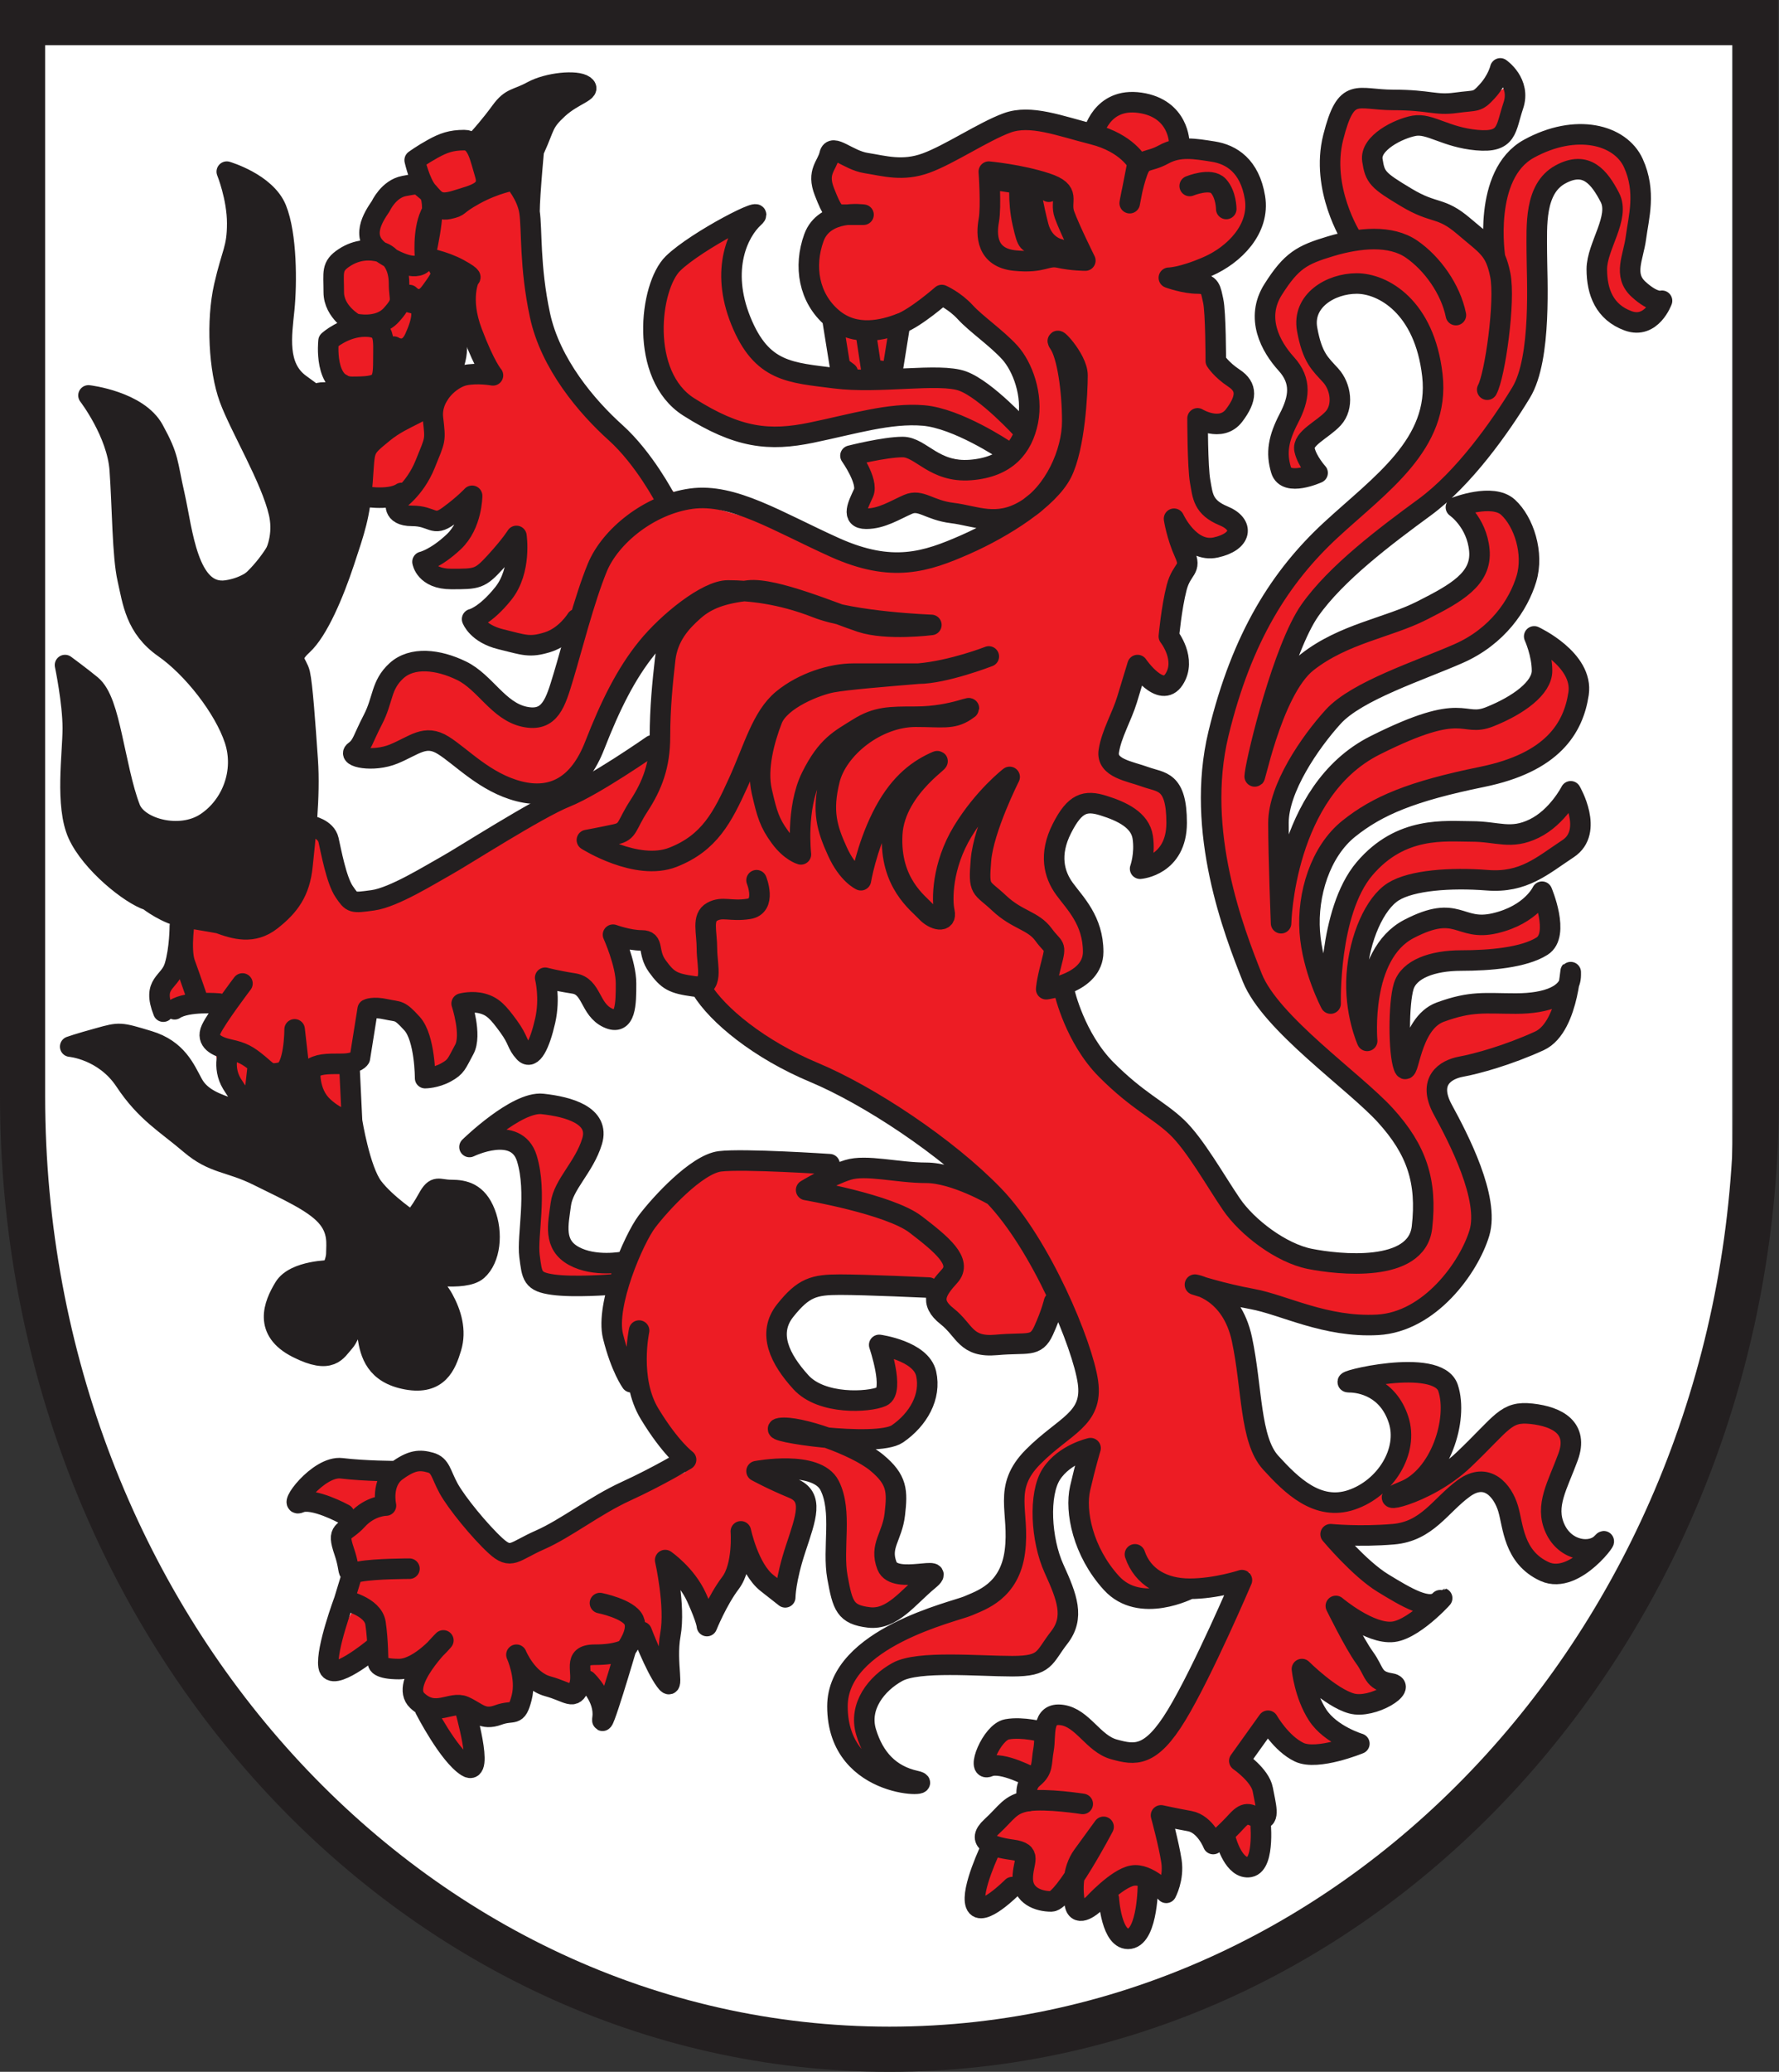 <?xml version="1.0" encoding="UTF-8" standalone="no"?>
<!-- Created with Inkscape (http://www.inkscape.org/) -->
<svg
   xmlns:svg="http://www.w3.org/2000/svg"
   xmlns="http://www.w3.org/2000/svg"
   version="1.0"
   width="476.145"
   height="554.187"
   id="svg18760">
  <rect width="100%" height="100%" fill="#333333" stroke="none"/>
  <defs
     id="defs18762"><clipPath
   id="clipPath23">
  <path
     d="M 0.03,841.95 L 595.29,841.95 L 595.29,0.03 L 0.03,0.03 L 0.03,841.95 z"
     id="path25" />
</clipPath>
<clipPath
   id="clipPath17">
  <path
     d="M 0,841.89 L 595.276,841.89 L 595.276,0 L 0,0 L 0,841.89 z"
     id="path19" />
</clipPath>












</defs>
  <path
     d="M 11.309,4.729 L 11.309,319.433 C 11.309,438.604 112.581,545.689 237.438,545.689 C 362.377,545.689 463.632,438.604 463.632,319.433 L 463.632,4.729 L 11.309,4.729 z"
     id="path245"
     style="fill:#ffffff;fill-opacity:1;stroke:none;stroke-width:7.803;stroke-linecap:butt;stroke-linejoin:bevel;stroke-miterlimit:4;stroke-dasharray:none;stroke-opacity:1" />
  <path
     d="M 276.845,505.672 C 277.13,500.842 268.198,509.819 263.116,508.451 L 265.07,489.947 C 269.843,486.473 270.9,483.047 277.36,482.582 C 277.545,471.972 272.745,476.14 265.696,470.552 C 265.944,469.002 265.864,462.09 279.858,463.061 C 278.343,455.617 286.339,459.384 290.792,463.085 C 295.439,467.283 298.372,470.135 303.592,470.135 C 307.166,470.135 305.741,471.746 309.642,467.697 C 315.146,461.501 332.802,428.359 334.361,420.606 C 315.936,423.604 316.81,426.129 310.951,427.838 C 294.378,429.475 290.105,406.488 289.649,395.162 C 291.813,386.821 295.261,384.213 290.67,384.958 L 281.594,395.638 L 280.505,420.537 L 286.14,428.868 L 280.803,442.39 L 263.657,445.727 L 242.389,445.596 L 232.838,454.022 L 233.023,470.745 L 227.022,469.007 L 225.206,455.489 L 229.094,445.514 L 250.564,432.258 L 270.392,422.161 L 272.418,396.653 L 280.552,386.048 L 288.169,380.223 C 294.424,373.224 290.643,358.951 283.365,349.452 C 278.76,346.645 283.288,360.261 276.979,358.359 C 273.744,357.384 267.47,362.148 262.353,358.471 C 258.199,355.486 254.113,350.408 250.372,345.488 C 245.995,339.732 219.294,345.589 215.266,343.346 C 214.902,343.143 211.231,353.838 207.148,352.886 C 206.566,352.75 212.28,357.482 209.974,365.286 C 209.304,367.555 224.661,371.917 222.182,374.692 C 221.667,375.268 238.167,373.105 237.138,374.691 C 237.017,374.878 236.028,362.546 239.475,361.22 C 241.157,360.573 248.188,369.702 248.606,370.376 C 249.978,372.589 242.212,383.528 240.59,384.101 C 234.584,386.226 216.639,381.968 215.229,382.258 C 212.863,382.745 231.369,388.133 232.691,390.119 C 233.839,391.844 244.326,402.444 241.916,403.336 C 240.706,403.784 238.767,418.04 235.046,416.419 C 234.145,416.026 245.663,422.615 244.021,425.416 C 243.18,426.849 238.132,432.936 234.038,432.816 C 230.081,432.701 227.069,426.417 226.6,425.603 C 223.143,419.604 222.862,395.927 222.746,396.111 C 221.189,398.599 201.04,391.552 202.062,394.704 C 202.292,395.415 216.963,396.024 216.494,400.247 C 216.36,401.45 212.294,421.98 208.776,423.933 C 204.625,426.237 200.815,409.94 199.035,410.625 C 195.217,412.097 200.29,422.327 191.241,429.68 C 188.988,431.511 183.927,419.722 182.533,422.284 C 180.469,426.075 181.501,432.947 179.035,435.413 C 178.046,436.402 178.847,442.03 177.638,442.57 C 176.454,443.098 173.265,438.55 171.786,438.52 C 170.819,438.5 166.486,455.232 162.036,452.395 C 159.578,450.827 156.886,447.893 154.215,444.355 C 153.654,443.612 159.837,450.918 154.426,452.728 C 150.899,453.907 148.131,450.007 142.285,450.398 C 138.179,450.672 142.846,457.167 138.369,458.128 C 135.618,458.719 131.421,458.424 127.225,457.879 C 124.321,457.502 128.126,471.762 125.704,471.355 C 122.982,470.898 114.16,455.799 113.334,455.87 C 106.858,456.427 119.091,445.019 113.578,445.245 C 107.625,445.489 103.193,445.219 102.352,443.742 C 101.878,442.909 89.298,446.925 87.757,443.678 C 86.442,440.908 96.23,431.099 94.96,427.607 C 91.87,419.114 90.025,409.894 94.854,406.791 C 95.625,406.296 79.803,401.182 82.859,398.004 C 86.58,394.134 109.484,392.098 113.239,391.686 C 116.529,391.326 120.219,399.419 121.558,400.308 C 126.506,403.596 137.609,416.665 137.525,416.643 C 135.129,416.022 184.149,393.295 184.104,393.543 C 183.538,396.684 182.253,388.745 180.897,386.737 C 178.317,382.915 175.478,376.183 173.27,373.088 C 163.607,359.545 163.934,350.013 166.238,344.075 C 167.318,341.289 147.605,345.828 146.077,343.413 C 142.389,337.583 139.412,312.592 140.274,306.902 C 140.338,306.481 132.71,305.112 134.056,302.262 C 134.965,300.338 144.49,296.717 146.007,296.146 C 151.049,294.247 158.435,299.759 159.37,301.607 C 161.79,306.388 148.931,322.437 149.587,322.006 C 150.717,321.262 152.677,337.753 154.461,337.292 C 173.869,333.804 168.781,342.915 174.659,325.318 C 176.223,320.286 181.535,311.833 191.065,311.833 C 195.708,311.833 209.961,309.891 216.372,311.137 C 222.31,312.291 220.104,319.196 219.208,317.621 C 214.327,309.038 271.276,318.328 256.617,317.449 C 239.344,316.413 286.23,319.319 218.378,287.512 L 189.076,265.853 C 188.552,252.48 173.899,275.106 174.933,252.921 C 172.845,248.05 172.95,249.932 166.115,249.009 L 166.691,272.588 L 157.872,268.476 C 155.087,264.467 154.565,263.107 149.846,262.127 C 141.424,260.379 146.228,261.629 145.638,270.67 C 145.247,274.028 144.293,283.16 140.96,282.171 C 137.797,274.659 136.701,265.891 127.214,265.608 C 123.891,266.748 120.038,267.47 124.623,272.182 C 131.337,279.084 120.891,285.116 115.758,287.542 C 112.246,289.202 117.142,285.092 114.203,280.257 C 111.028,275.034 111.085,270.674 104.622,269.705 C 98.239,268.748 97.993,269.647 97.212,275.793 C 96.158,284.099 96.617,296.541 90.811,296.903 C 85.773,297.217 83.286,287.635 83.275,285.329 C 72.549,284.798 76.69,287.244 65.095,293.924 C 58.473,294.632 58.078,278.717 56.448,278.793 C 53.438,278.935 60.461,270.115 57.606,269.489 C 46.251,266.996 42.561,270.626 44.333,270.326 C 43.625,262.687 52.76,277.605 44.904,267.928 C 43.276,263.299 50.114,247.007 51.191,247.007 C 51.479,247.007 56.052,246.575 59.495,247.44 C 73.374,251.057 79.42,243.261 82.172,230.867 C 82.806,227.435 85.267,220.96 85.317,222.052 C 88.755,251.785 109.006,239.191 123.082,229.704 L 177.729,196.046 L 178.159,168.528 L 170.545,175.682 L 157.889,199.947 C 154.168,208.895 146.926,213.003 135.101,210.809 L 118.105,197.808 L 98.257,202.055 L 107.838,179.169 C 120.271,176.173 125.275,179.95 128.855,184.824 L 146.542,191.395 L 150.356,185.894 L 153.668,172.095 C 141.68,173.985 133.455,171.483 127.538,166.288 L 138.051,150.7 L 132.186,151.231 C 126.573,153.543 120.961,157.098 115.349,152.629 L 123.063,145.384 L 128.055,136.377 L 124.973,131.96 C 119.158,141.573 113.343,137.014 107.527,136.231 L 98.235,132.943 L 97.91,118.888 L 118.416,103.847 L 132.916,101.276 L 125.272,82.904 L 118.521,73.964 L 112.97,77.364 L 112.097,88.061 L 106.79,94.552 L 101.645,100.48 C 96.549,105.819 91.382,107.198 89.281,92.575 L 95.372,88.145 L 89.798,81.673 L 88.924,72.379 L 98.488,66.985 L 97.89,58.01 L 107.866,49.46 L 115.226,52.961 L 111.922,43.114 L 125.741,37.354 L 129.511,45.916 L 141.328,50.284 L 144.311,85.607 L 160.358,112.16 L 182.178,133.404 L 219.451,143.872 C 218.23,150.111 238.408,148.357 246.742,149.582 C 254.328,150.697 259.019,140.895 267.872,139.883 C 269.408,139.708 257.131,140.755 247.985,135.121 C 246.475,134.191 234.957,141.014 232.866,138.028 C 232.028,136.831 228.796,125.435 229.8,122.597 C 231.399,118.077 237.905,121.833 237.797,121.536 C 236.57,118.144 264.716,125.334 266.399,124.297 C 267.944,123.344 268.438,123.058 264.605,117.005 C 263.93,115.939 257.378,115.424 256.01,113.46 C 255.081,112.127 236.173,114.164 231.746,110.783 C 231.405,110.523 207.672,118.069 205.785,116.875 C 204.875,116.299 180.95,108.506 180.73,103.508 C 180.685,102.484 172.761,82.418 176.346,81.822 C 177.375,81.65 177.77,70.42 181.829,69.97 C 183.116,69.827 193.347,61.05 195.136,62.699 C 198.404,65.711 193.334,80.206 194.386,80.828 C 202.89,85.857 203.949,99.249 204.56,98.757 C 209.118,95.089 221.118,102.825 221.87,102.075 C 222.283,101.663 225.416,89.904 226.458,89.686 C 228.724,89.213 238.248,84.219 240.812,86.789 C 243.972,89.956 239.972,100.87 239.978,100.712 C 240.063,98.353 255.105,102.809 255.289,102.546 C 256.82,100.353 274.627,114.345 275.364,112.213 C 276.762,108.165 277.046,104.886 277.424,104.883 C 279.78,104.866 256.638,84.576 254.846,77.439 C 259.81,74.967 238.56,93.236 225.812,86.114 C 210.441,75.929 221.794,58.126 224.398,57.915 C 225.541,57.822 228.974,54.368 229.43,56.548 C 229.883,58.714 214.766,52.298 224.067,42.435 C 227.104,39.215 246.015,47.76 246.591,46.107 C 249.329,38.248 269.241,37.239 273.882,31.926 C 276.709,28.691 290.063,38.853 292.006,36.416 C 300.778,25.422 294.761,27.988 303.283,28.589 C 303.653,28.616 314.035,31.559 314.026,38.827 C 314.024,40.457 316.027,40.797 316.202,40.795 C 329.093,40.625 343.566,53.215 332.778,65.541 C 330.732,67.879 310.735,73.871 313.244,74.396 C 319.054,75.611 322.921,77.5 323.105,80.301 C 323.242,82.381 321.596,96.987 326.272,98.903 C 329.325,100.154 330.249,103.235 330.323,104.75 C 330.889,116.283 320.172,109.579 320.723,112.296 C 322.474,120.928 322.296,130.404 321.973,136.222 C 321.784,139.628 333.408,142.327 329.678,141.562 C 331.913,142.155 332.248,142.699 327.246,145.916 C 325.975,146.733 320.39,144.349 319.061,146.139 C 317.92,147.676 310.57,161.075 311.063,166.392 C 311.377,169.776 315.027,173.98 315.165,176.097 C 315.872,186.908 310.768,181.378 305.667,180.175 C 298.456,178.474 299.92,194.579 296.912,202.007 C 296.54,202.926 304.502,206.115 303.698,208.617 C 303.347,209.71 311.206,208.217 312.292,211.365 C 312.526,212.043 315.089,218.49 314.368,224.059 C 313.929,227.46 310.358,230.772 309.845,231.55 C 308.359,233.801 306.934,221.027 306.395,221.161 C 302.792,222.054 290.967,213.8 290.719,214.422 C 288.799,219.246 284.912,215.925 283.812,220.182 C 281.816,227.914 281.495,234.319 284.02,237.971 C 288.163,243.961 291.217,250.77 291.609,257.054 C 285.631,269.016 280.885,262.487 285.577,269.702 C 288.997,280.063 297.594,288.628 310.405,298.283 C 330.271,314.69 325.168,331.718 354.209,337.534 C 370.959,339.318 380.134,340.869 380.308,322.57 C 380.289,314.756 380.275,312.09 377.64,306.489 C 374.425,299.653 370.779,298.737 351.246,280.734 C 338.795,269.258 335.193,260.269 330.121,244.002 C 323.178,221.737 323.477,205.149 330.496,184.429 C 336.726,166.04 345.53,152.471 363.031,136.771 C 377.618,123.685 384.285,115.444 384.285,105.213 C 384.285,101.14 381.825,91.743 379.498,87.182 C 372.637,73.733 361.506,70.26 352.339,80.074 C 349.39,83.232 348.954,87.56 350.908,93.19 C 351.186,93.992 357.891,101.757 358.768,108.378 C 359.183,111.51 351.237,113.256 351.461,116.433 C 351.73,120.237 351.788,123.785 351.456,126.384 C 350.931,130.495 344.884,127.252 344.83,127.306 C 344.595,127.54 343.349,121.471 344.338,113.376 C 344.588,111.326 349.544,108.547 348.9,106.489 C 345.537,95.741 338.962,88.625 338.698,87.571 C 337.886,84.335 335.808,81.645 339.78,77.392 C 349.415,67.075 348.129,69.077 353.165,67.354 C 386.022,57.203 370.736,99.812 359.129,58.709 C 355.484,50.592 356.653,30.614 361.107,27.861 C 361.567,27.576 369.903,27.074 373.4,27.401 L 385.124,28.531 L 398.205,26.353 L 405.243,21.941 L 399.892,38.656 L 373.064,32.804 C 366.976,35.65 367.403,39.157 367.403,43.6 C 367.403,49.974 372.415,51.616 383.63,56.121 C 393.333,68.541 401.116,61.499 399.847,65.838 C 397.486,55.613 403.806,46.289 408.026,41.535 C 412.882,36.064 426.117,33.825 431.225,37.611 C 433.209,39.082 438.672,44.73 439.456,47.833 C 439.892,49.562 438.784,54.183 438.795,56.281 L 438.013,75.895 L 442.791,86.052 L 430.978,82.219 L 429.09,74.215 L 430.291,53.72 C 427.895,46.778 427.916,45.029 422.65,45.029 C 417.531,45.029 413.451,47.133 413.001,52.679 C 412.194,62.63 412.624,54.817 412.07,74.507 C 411.399,98.366 410.036,100.066 401.873,111.744 C 394.992,121.587 390.558,129.674 382.607,135.83 C 352.128,159.428 347.01,160.313 339.029,191.613 C 335.665,204.808 332.898,205.667 336.769,205.07 C 338.307,184.95 353.382,170.49 368.27,169.571 C 387.888,162.401 395.033,157.978 396.406,151.117 C 397.068,147.805 394.554,138.044 392.089,136.682 C 388.299,134.587 397.235,134.351 399.844,134.603 C 406.863,135.281 410.196,150.482 405.981,159.503 C 401.288,169.547 393.452,173.262 381.847,177.95 C 360.12,186.726 355.4,189.524 347.619,202.545 C 341.003,213.618 340.83,220.414 342.758,241.974 C 337.505,246.72 349.693,212.905 360.709,205.725 C 367.863,198.571 380.047,193.916 389.87,193.916 C 399.939,193.916 411.943,188.409 413.572,180.974 L 414.543,173.741 L 420.581,179.701 C 422.251,183.092 422.522,187.193 420.921,191.386 C 417.429,200.529 410.185,203.612 389.961,208.574 C 364.331,214.864 355.032,221.093 351.239,237.393 C 349.314,242.925 348.819,252.486 354.923,264.622 C 356.047,264.191 358.895,249.306 358.985,246.023 C 359.045,243.85 369.748,228.093 371.135,228.909 C 371.326,229.022 389.583,221.63 390.963,223.006 C 391.229,223.271 407.424,219.069 410.89,221.789 C 411.408,222.195 420.391,214.355 421.384,215.848 C 421.955,216.707 424.71,220.519 423.12,223.563 C 421.379,226.897 415.23,229.471 414.722,230.122 C 412.406,233.093 403.414,233.241 402.752,233.742 C 398.465,236.984 376.45,234.473 376.284,235.013 C 374.615,240.438 364.688,247.892 364.947,250.088 C 365.997,258.963 363.233,278.886 365.822,278.514 C 367.625,278.255 367.264,277.242 368.222,269.108 C 372.513,254.093 372.98,245.233 388.385,247.725 C 393.717,248.918 406.451,245.292 411.248,242.149 C 413.795,240.48 414.553,249.221 413.639,252.101 C 412.857,254.565 405.107,256.37 393.07,257.261 C 380.925,258.159 375.764,257.048 373.694,261.957 C 372.816,264.039 372.356,268.865 372.356,276.006 C 372.356,285.562 373.65,281.948 375.242,283.112 C 378.043,285.159 376.062,286.594 378.465,280.002 C 381.95,268.541 407.599,268.239 417.068,268.955 C 417.964,277.877 389.342,290.336 384.203,288.614 C 380.854,286.843 384.288,292.659 389.787,304.392 C 395.346,316.251 397.204,323.785 395.886,328.382 C 394.293,348.373 375.797,358.378 354.672,352.661 C 332.742,346.536 320.186,340.809 318.738,341.619 C 317.925,344.533 336.441,347.309 331.673,354.986 C 330.605,366.797 334.796,378.93 339.574,390.031 C 345.187,402.387 352.657,407.043 365.247,401.204 C 368.608,399.471 373.878,390.299 374.338,389.828 C 375.607,388.53 374.215,380.205 374.086,376.122 C 374.051,375.028 367.14,370.652 369.345,369.342 C 371.956,367.792 383.788,369.355 384.288,368.867 C 387.155,366.067 389.135,374.742 387.771,380.481 C 387.312,382.411 381.65,392.278 382.165,392.526 C 383.094,392.973 381.406,396.539 380.236,399.354 C 379.693,400.659 395.662,383.193 398.841,383.617 C 399.505,383.705 409.426,376.209 408.453,379.443 C 408.259,380.084 421.056,379.056 418.984,381.597 C 418.087,382.695 421.705,390.264 419.222,391.736 C 417.217,392.926 418.702,400.595 415.734,400.999 C 414.908,401.112 418.663,407.903 416.829,412.387 C 416.424,413.377 424.862,416.631 423.254,417.274 C 422.293,417.658 419.918,420.125 416.765,419.796 C 413.183,419.422 408.83,416.218 408.603,416.262 C 406.705,416.637 406.155,402.886 404.884,402.461 C 399.096,400.525 396.423,394.467 396.196,394.777 C 392.039,400.462 384.541,404.208 382.083,406.084 C 378.735,408.64 375.616,410.194 365.234,410.643 C 354.384,411.111 354.108,408.227 353.79,410.477 C 353.361,413.507 365.175,421.542 373.03,425.741 L 381.81,430.592 C 367.995,446.767 363.193,425.093 358.15,429.781 C 357.136,435.915 362.838,441.84 366.133,447.038 C 367.865,449.681 372.025,456.883 367.744,455.529 C 366.135,455.02 357.189,455.263 353.805,452.383 C 338.854,434.329 350.786,459.015 355.482,464.925 L 359.493,467.863 C 355.475,471.019 346.655,469.097 343.818,466.226 C 340.915,460.722 340.849,462.385 332.431,471.698 C 332.433,474.966 341.707,482.702 339.22,483.378 C 338.372,483.378 337.438,497.241 335.506,498.771 C 325.687,494.65 331.574,491.402 320.132,488.601 C 313.149,486.152 310.667,482.408 313.493,493.921 C 313.169,496.471 314.745,505.903 312.133,504.81 C 310.749,504.18 307.713,512.608 305.246,511.908 C 304.062,511.573 302.902,520.305 301.785,518.892 C 299.333,515.791 297.353,505.203 295.499,506.791 C 291.506,510.409 287.507,512.959 288.385,509.391 C 292.024,489.979 282.319,519.672 276.845,505.672 z"
     id="path2674"
     style="fill:#ed1c24;fill-opacity:1;fill-rule:nonzero;stroke:none;stroke-width:2.9;stroke-linecap:square;stroke-linejoin:miter;stroke-miterlimit:4;stroke-dasharray:none;stroke-opacity:1" />
  <path
     d="M 107.546,368.108 C 104.599,367.415 100.971,362.625 100.337,359.656 C 95.882,338.704 97.411,354.332 88.998,362.163 C 83.399,358.723 72.119,359.786 74.417,351.893 C 75.876,348.073 76.142,342.433 82.603,341.156 C 93.866,341.708 90.836,336.44 87.274,324.938 C 84.69,319.94 76.395,317.284 61.645,311.546 C 51.344,307.538 45.828,302.284 32.432,287.467 L 23.564,278.947 L 33.749,277.026 C 37.647,277.026 42.455,279.33 44.872,281.605 C 45.997,282.664 49.515,285.454 51.012,287.804 C 53.981,292.465 55.918,294.886 62.864,296.925 C 67.633,298.325 68.423,297.537 72.754,293.372 C 75.019,291.194 77.048,288.86 78.831,288.57 C 81.564,293.378 88.981,296.096 94.95,299.002 C 91.571,310.178 99.726,317.562 108.751,325.272 C 114.61,329.866 109.337,329.415 113.57,323.109 C 116.099,319.341 120.483,318.444 126.026,319.994 C 128.203,320.602 132.032,327.739 131.656,332.272 C 131.18,338.019 128.801,341.651 120.661,341.157 C 115.063,339.409 108.939,337.42 116.385,345.189 C 118.278,347.32 119.739,353.461 120.303,354.81 C 122.341,359.687 120.197,365.753 116.696,368.205 L 107.546,368.108 z"
     id="path2676"
     style="fill:#231f20;fill-opacity:1;fill-rule:nonzero;stroke:none;stroke-width:2.9;stroke-linecap:square;stroke-linejoin:miter;stroke-miterlimit:4;stroke-dasharray:none;stroke-opacity:1" />
  <path
     d="M 60.781,246.65 C 55.51,240.791 49.866,240.539 41.933,240.544 C 36.231,240.529 25.144,230.616 21.746,223.349 C 20.305,220.269 20.176,217.569 20.138,202.333 C 20.098,186.4 21.243,180.356 22.469,182.329 C 23.17,183.457 29.391,194.962 31.262,202.529 C 34.764,216.693 34.372,217.785 38.447,220.559 C 46.754,226.215 55.078,223.3 60.796,214.282 C 68.687,201.841 63.325,190.618 45.709,174.282 C 40.696,169.634 38.135,164.758 37.406,162.937 C 35.472,158.103 34.092,148.521 33.591,136.934 C 33.056,124.536 32.807,120.981 30.681,116.022 C 29.895,114.187 27.225,106.755 27.432,106.548 C 42.688,112.145 44.725,123.167 46.725,136.817 C 49.462,150.637 50.335,154.301 54.562,157.135 C 60.662,161.337 74.513,146.829 75.817,134.774 C 76.243,128.199 74.486,133.776 67.179,118.223 C 58.766,103.136 54.989,82.658 62.458,70.388 C 64.141,64.207 63.151,60.186 62.793,55.63 L 64.282,48.497 L 71.443,51.77 C 75.99,54.701 76.683,64.185 75.973,82.492 C 73.93,95.097 75.593,108.542 90.162,105.257 C 97.063,103.46 101.334,107.039 103.442,100.851 C 103.442,98.064 104.125,94.794 106.315,94.794 C 114.151,95.148 116.452,67.161 119.678,79.668 C 119.939,81.571 121.515,89.459 121.503,92.166 C 119.937,99.338 114.353,107.306 108.162,110.957 C 100.549,115.308 96.166,117.464 95.263,120.993 C 94.894,122.434 96.712,131.353 96.286,135.447 C 94.982,147.946 88.146,169.036 78.703,174.655 C 71.523,180.577 90.698,181.928 81.838,222.397 C 83.229,235.54 77.541,240.328 73.949,244.096 C 70.191,248.039 68.662,248.638 64.074,247.473 L 60.781,246.65 z"
     id="path2678"
     style="fill:#231f20;fill-opacity:1;fill-rule:nonzero;stroke:none;stroke-width:2.9;stroke-linecap:square;stroke-linejoin:miter;stroke-miterlimit:4;stroke-dasharray:none;stroke-opacity:1" />
  <path
     d="M 134.192,44.99 C 133.538,44.057 129.438,38.498 129.441,37.668 C 129.449,35.22 136.39,28.242 140.542,26.308 C 145.827,23.847 156.808,21.028 154.035,23.942 C 152.768,25.273 145.351,34.79 144.259,37.042 C 143.168,39.294 141.591,43.894 141.092,44.918 C 139.879,47.402 135.157,44.134 133.643,41.972 L 134.192,44.99 z"
     id="path2680"
     style="fill:#231f20;fill-opacity:1;fill-rule:nonzero;stroke:#231f20;stroke-width:2.9;stroke-linecap:square;stroke-linejoin:miter;stroke-miterlimit:4;stroke-dasharray:none;stroke-opacity:1" />
  <path
     d="M 470.103,293.235 C 470.103,434.017 366.223,548.145 238.072,548.145 C 109.936,548.145 6.042,434.017 6.042,293.235 L 6.042,6.042 L 469.865,6.042 L 470.103,293.235 z"
     id="path1515"
     style="fill:none;stroke:#231f20;stroke-width:12.084;stroke-linecap:butt;stroke-linejoin:miter;stroke-miterlimit:4;stroke-dasharray:none;stroke-opacity:1" />
  <path
     d="M 91.429,102.703 C 91.429,102.703 90.03,105.003 86.547,105.003 C 83.05,105.003 86.547,107.304 80.252,102.703 C 73.971,98.087 75.37,89.652 76.069,82.751 C 76.769,75.835 76.769,62.799 73.971,55.898 C 71.173,48.982 60.696,45.915 60.696,45.915 C 60.696,45.915 63.493,52.816 63.493,59.732 C 63.493,66.633 62.095,67.4 59.996,76.602 C 57.912,85.818 58.597,98.854 61.395,106.537 C 64.193,114.205 72.572,128.022 74.67,137.224 C 76.769,146.441 71.173,156.409 60.696,157.942 C 50.218,159.476 48.819,141.825 46.735,132.623 C 44.637,123.422 45.336,122.655 41.139,114.972 C 36.957,107.304 23.681,105.77 23.681,105.77 C 23.681,105.77 31.361,115.738 32.061,125.722 C 32.76,135.69 32.76,148.741 34.159,154.875 C 35.558,161.01 36.257,167.926 43.937,173.294 C 51.617,178.661 59.996,189.411 62.794,197.846 C 65.592,206.281 62.095,215.498 55.114,220.098 C 48.134,224.699 36.957,221.632 34.858,216.264 C 32.76,210.881 31.361,203.214 29.962,197.079 C 28.578,190.945 27.179,185.562 24.381,183.262 C 21.583,180.961 17.401,177.894 17.401,177.894 C 17.401,177.894 19.485,187.863 19.485,194.779 C 19.485,201.68 17.401,215.498 20.884,223.165 C 24.381,230.833 34.858,239.283 39.741,240.817 C 44.637,242.35 46.035,240.817 50.218,242.35 C 54.415,243.884 54.415,245.418 58.597,246.951 C 62.794,248.485 67.69,250.018 72.572,246.184 C 77.468,242.35 80.252,238.517 80.951,231.6 C 81.651,224.699 83.05,213.197 82.35,203.214 C 81.651,193.245 80.951,183.262 80.252,180.195 C 79.552,177.128 76.769,176.361 80.951,172.527 C 85.148,168.693 89.331,158.709 92.128,150.275 C 94.926,141.825 96.325,137.991 97.024,128.789 C 97.71,119.572 97.024,120.339 102.606,115.738 C 108.187,111.138 114.482,110.371 117.28,105.77 C 120.064,101.169 122.861,96.553 122.162,91.186 C 121.463,85.818 120.763,74.301 120.763,74.301 M 39.741,240.817 C 39.741,240.817 44.637,244.651 49.519,245.418 C 54.415,246.184 58.597,246.951 58.597,246.951 M 202.485,235.449 C 202.485,235.449 205.283,242.35 200.387,243.117 C 195.505,243.884 193.406,242.35 190.609,243.884 C 187.811,245.418 189.21,249.252 189.21,253.852 C 189.21,258.468 191.308,264.603 185.727,263.836 C 180.131,263.069 178.732,262.302 175.949,258.468 C 173.151,254.619 175.249,251.552 171.752,251.552 C 168.255,251.552 164.072,250.018 164.072,250.018 C 164.072,250.018 167.555,257.702 167.555,263.069 C 167.555,268.437 167.555,274.571 162.673,272.271 C 157.777,269.97 158.477,263.836 153.595,263.069 C 148.699,262.302 145.915,261.536 145.915,261.536 C 145.915,261.536 147.3,266.903 145.915,273.037 C 144.516,279.187 142.418,283.788 140.319,281.487 C 138.221,279.187 138.92,278.42 136.137,274.571 C 133.339,270.737 131.94,269.203 129.142,268.437 C 126.359,267.67 123.561,268.437 123.561,268.437 C 123.561,268.437 126.359,276.871 124.26,280.721 C 122.162,284.554 122.162,285.321 119.364,286.855 C 116.581,288.388 113.783,288.388 113.783,288.388 C 113.783,288.388 113.783,277.653 110.286,273.804 C 106.802,269.97 106.802,270.737 103.305,269.97 C 99.808,269.203 98.409,269.97 98.409,269.97 L 96.325,283.021 C 96.325,283.021 95.626,284.554 91.429,284.554 C 87.246,284.554 85.148,284.554 83.05,286.088 C 80.951,287.622 80.252,287.622 80.252,287.622 L 78.853,275.338 C 78.853,275.338 78.853,286.088 75.37,286.855 C 71.873,287.622 71.873,286.855 69.075,284.554 C 66.291,282.254 64.892,281.487 61.395,280.721 C 57.912,279.954 55.114,278.42 56.513,275.338 C 57.912,272.271 64.892,263.069 64.892,263.069 M 83.05,286.088 C 83.05,286.088 82.35,292.222 86.547,296.056 C 90.729,299.89 94.227,299.89 94.227,299.89 L 93.527,285.321 M 61.395,280.721 C 61.395,280.721 59.297,285.321 62.095,289.922 C 64.892,294.523 67.69,296.823 67.69,296.823 L 69.075,284.554 M 49.519,245.418 C 49.519,245.418 48.134,253.852 49.519,257.702 C 50.918,261.536 53.016,267.67 53.016,267.67 M 58.597,268.437 C 58.597,268.437 50.218,267.67 46.735,269.97 M 43.709,270.604 C 40.636,262.826 45.336,263.069 46.735,258.468 C 48.134,253.852 48.134,247.718 48.134,247.718 M 83.05,289.922 C 83.05,289.922 76.769,289.155 73.971,290.689 C 71.173,292.222 67.69,296.823 67.69,296.823 C 67.69,296.823 67.69,298.357 62.794,296.823 C 57.912,295.289 53.715,293.756 51.617,289.922 C 49.519,286.088 47.434,280.721 39.741,278.42 C 32.061,276.104 32.061,276.104 26.479,277.653 C 20.884,279.187 18.785,279.954 18.785,279.954 C 18.785,279.954 27.878,280.721 33.46,289.155 C 39.041,297.59 44.637,300.657 50.918,306.04 C 57.213,311.407 61.395,310.641 69.075,314.475 C 76.769,318.308 83.749,321.376 87.246,325.225 C 90.729,329.059 90.03,332.893 90.03,335.193 C 90.03,337.493 88.631,339.794 88.631,339.794 C 88.631,339.794 78.853,339.794 76.069,344.41 C 73.272,349.011 70.474,355.912 79.552,360.512 C 88.631,365.113 90.03,361.279 92.128,358.979 C 94.227,356.679 94.926,350.544 94.926,350.544 C 94.926,350.544 97.71,352.845 98.409,357.445 C 99.109,362.046 100.507,367.429 108.887,368.962 C 117.28,370.496 119.364,365.113 120.763,360.512 C 122.162,355.912 120.763,351.311 118.665,347.477 C 116.581,343.628 112.384,340.561 112.384,340.561 C 112.384,340.561 124.26,342.861 127.743,339.794 C 131.241,336.727 131.94,329.826 129.842,324.458 C 127.743,319.075 124.26,318.308 120.763,318.308 C 117.28,318.308 116.581,316.775 114.482,320.609 C 112.384,324.458 110.286,326.758 110.286,326.758 C 110.286,326.758 103.305,322.142 99.808,317.542 C 96.325,312.941 94.227,299.89 94.227,299.89 M 83.05,220.865 C 83.05,220.865 87.246,221.632 87.932,224.699 C 88.631,227.766 90.03,235.449 92.128,238.517 C 94.227,241.584 94.227,241.584 99.808,240.817 C 105.403,240.05 115.182,233.916 119.364,231.6 C 123.561,229.3 143.816,216.264 151.496,213.197 C 159.176,210.115 174.55,199.38 174.55,199.38"
     id="path1517"
     style="fill:none;stroke:#231f20;stroke-width:5.493;stroke-linecap:round;stroke-linejoin:round;stroke-miterlimit:4;stroke-dasharray:none;stroke-opacity:1" />
  <path
     d="M 249.277,167.159 C 249.277,167.159 237.401,168.693 230.421,166.392 C 223.44,164.077 207.367,157.176 200.387,157.942 C 193.406,158.709 189.21,160.243 185.727,163.31 C 182.23,166.392 178.732,170.226 178.033,176.361 C 177.333,182.495 176.634,189.411 176.634,197.079 C 176.634,204.747 174.55,210.115 171.053,215.498 C 167.555,220.865 168.255,222.399 164.772,223.165 C 161.274,223.932 157.078,224.699 157.078,224.699 C 157.078,224.699 170.353,233.134 180.131,229.3 C 189.909,225.466 193.406,218.565 197.589,209.348 C 201.786,200.146 203.884,191.712 209.465,187.096 C 215.061,182.495 222.741,180.195 228.322,180.195 C 233.918,180.195 238.8,180.195 245.78,180.195 C 252.775,180.195 264.651,175.594 264.651,175.594 C 264.651,175.594 254.873,179.428 245.78,180.195 C 236.702,180.961 226.923,181.728 222.741,182.495 C 218.544,183.262 208.766,187.096 206.668,192.479 C 204.583,197.846 202.485,205.514 203.884,211.664 C 205.283,217.798 205.968,220.098 208.766,223.932 C 211.564,227.766 214.362,228.533 214.362,228.533 C 214.362,228.533 212.963,216.264 217.145,207.814 C 221.342,199.38 224.839,197.846 229.721,194.779 C 234.617,191.712 238.1,191.712 245.081,191.712 C 252.075,191.712 254.873,192.479 258.356,190.178 C 261.853,187.863 255.558,191.712 245.081,191.712 C 234.617,191.712 224.14,200.146 222.041,208.581 C 219.943,217.031 221.342,221.632 224.14,227.766 C 226.923,233.916 230.421,235.449 230.421,235.449 C 230.421,235.449 231.82,226.999 236.002,218.565 C 240.199,210.115 245.081,206.281 249.977,203.98 C 254.873,201.68 239.499,210.115 238.8,223.165 C 238.1,236.216 245.78,241.584 247.879,243.884 C 249.977,246.184 253.474,246.951 252.775,243.884 C 252.075,240.817 252.075,231.6 257.657,222.399 C 263.252,213.197 270.233,207.814 270.233,207.814 C 270.233,207.814 263.252,221.632 262.553,230.067 C 261.853,238.517 262.553,236.983 267.435,241.584 C 272.331,246.184 276.513,246.184 279.311,250.018 C 282.109,253.852 282.808,252.319 281.409,257.702 C 280.011,263.069 280.011,264.603 280.011,264.603 C 280.011,264.603 292.586,263.069 292.586,254.619 C 292.586,246.184 287.69,241.584 284.907,237.75 C 282.109,233.916 280.71,228.533 284.207,221.632 C 287.69,214.731 290.488,213.964 295.37,215.498 C 300.266,217.031 305.148,219.332 305.848,223.932 C 306.547,228.533 305.148,232.367 305.148,232.367 C 305.148,232.367 314.926,231.6 314.926,220.098 C 314.926,208.581 310.744,209.348 306.547,207.814 C 302.365,206.281 296.07,205.514 296.769,200.913 C 297.469,196.313 300.266,191.712 301.665,187.096 C 303.064,182.495 304.463,177.894 304.463,177.894 C 304.463,177.894 310.744,187.096 314.227,181.728 C 317.724,176.361 312.842,170.226 312.842,170.226 C 312.842,170.226 313.541,162.543 314.926,157.176 C 316.325,151.808 319.123,152.575 317.025,147.974 C 314.926,143.358 314.227,138.757 314.227,138.757 C 314.227,138.757 318.423,147.974 325.404,146.441 C 332.398,144.907 333.098,140.291 327.502,137.991 C 321.921,135.69 321.921,132.623 321.221,128.789 C 320.522,124.955 320.522,111.905 320.522,111.905 C 320.522,111.905 326.803,115.738 330.3,111.138 C 333.797,106.537 333.797,103.47 330.3,101.169 C 326.803,98.854 325.404,96.553 325.404,96.553 C 325.404,96.553 325.404,83.518 324.704,80.451 C 324.019,77.384 324.019,75.835 320.522,75.835 C 317.025,75.835 312.842,74.301 312.842,74.301 C 312.842,74.301 316.325,74.301 323.32,71.234 C 330.3,68.167 337.28,61.266 335.882,52.816 C 334.483,44.381 329.601,41.314 324.704,40.547 C 319.822,39.78 315.626,39.014 311.443,41.314 C 307.247,43.614 305.848,42.081 304.463,45.915 C 303.064,49.749 302.365,54.349 302.365,54.349 L 304.463,43.614 C 304.463,43.614 301.665,38.247 292.586,35.947 C 283.508,33.646 275.814,30.564 269.533,32.879 C 263.252,35.18 254.173,41.314 247.879,43.614 C 241.598,45.915 236.702,44.381 231.82,43.614 C 226.923,42.848 222.741,38.247 222.041,41.314 C 221.342,44.381 218.544,45.915 220.643,51.282 C 222.741,56.665 223.44,57.432 225.539,57.432 C 227.623,57.432 231.12,57.432 231.12,57.432 C 231.12,57.432 220.643,55.898 217.845,63.566 C 215.061,71.234 216.446,79.684 222.741,85.052 C 229.022,90.419 236.702,88.119 240.898,86.585 C 245.081,85.052 252.075,78.917 252.075,78.917 C 252.075,78.917 255.558,80.451 258.356,83.518 C 261.154,86.585 266.735,90.419 270.233,94.253 C 273.73,98.087 276.513,105.77 275.128,112.671 C 273.73,119.572 269.533,124.955 259.755,125.722 C 249.977,126.489 246.48,119.572 241.598,119.572 C 236.702,119.572 227.623,121.888 227.623,121.888 C 227.623,121.888 232.519,128.789 231.12,131.856 C 229.721,134.924 227.623,138.757 231.82,138.757 C 236.002,138.757 239.499,136.457 242.996,134.924 C 246.48,133.39 248.578,136.457 254.873,137.224 C 261.154,137.991 266.735,141.058 274.429,136.457 C 282.109,131.856 286.991,121.106 286.991,112.671 C 286.991,104.237 285.592,95.02 283.508,91.953 C 281.409,88.886 288.39,95.787 288.39,100.403 C 288.39,105.003 287.69,119.572 284.207,126.489 C 280.71,133.39 268.834,141.058 258.356,145.674 C 247.879,150.275 238.8,153.342 223.44,146.441 C 208.067,139.524 196.204,131.856 185.027,133.39 C 173.85,134.924 163.373,143.358 159.875,151.808 C 156.392,160.243 152.895,174.06 150.797,180.961 C 148.699,187.863 147.3,193.245 140.319,191.712 C 133.339,190.178 129.842,182.495 123.561,179.428 C 117.28,176.361 110.286,175.594 106.103,179.428 C 101.906,183.262 102.606,187.096 99.808,192.479 C 97.024,197.846 97.024,199.38 94.926,200.913 C 92.828,202.447 99.808,203.98 105.403,201.68 C 110.985,199.38 113.783,196.313 118.665,199.38 C 123.561,202.447 129.842,209.348 138.92,211.664 C 147.999,213.964 154.994,210.115 159.176,199.38 C 163.373,188.645 167.555,180.195 173.151,173.294 C 178.732,166.392 189.21,157.942 194.805,157.942 C 200.387,157.942 208.766,158.709 218.544,162.543 C 228.322,166.392 249.277,167.159 249.277,167.159 z M 318.423,49.749 C 318.423,49.749 324.019,47.448 326.103,49.749 C 328.202,52.049 328.202,55.898 328.202,55.898 M 292.586,35.947 C 292.586,35.947 294.671,25.963 305.148,27.497 C 315.626,29.03 315.626,38.247 315.626,38.247 M 222.741,85.052 L 224.839,98.087 L 226.923,99.636"
     id="path1519"
     style="fill:none;stroke:#231f20;stroke-width:5.493;stroke-linecap:round;stroke-linejoin:round;stroke-miterlimit:4;stroke-dasharray:none;stroke-opacity:1" />
  <path
     d="M 231.82,89.652 L 233.218,98.854 L 238.8,99.636 L 240.898,86.585 M 273.73,114.972 C 273.73,114.972 263.952,104.237 257.657,101.936 C 251.376,99.636 235.317,102.703 223.44,101.169 C 211.564,99.636 203.884,99.636 198.288,85.818 C 192.707,72.001 197.589,62.033 201.786,58.199 C 205.968,54.349 186.426,64.333 180.131,70.467 C 173.85,76.602 171.053,100.403 184.328,108.837 C 197.589,117.272 205.968,118.039 217.145,115.738 C 228.322,113.438 238.1,110.371 247.179,111.138 C 256.258,111.905 268.834,120.339 268.834,120.339 M 178.033,133.39 C 178.033,133.39 172.452,122.655 164.772,115.738 C 157.078,108.837 147.3,97.32 144.516,84.285 C 141.718,71.234 142.418,61.266 141.718,56.665 C 141.019,52.049 137.522,48.215 137.522,48.215 C 137.522,48.215 132.64,48.982 127.058,52.049 C 121.463,55.132 123.561,55.132 120.064,55.898 C 116.581,56.665 117.28,52.816 115.182,57.432 C 113.083,62.033 113.783,68.934 113.783,68.934 C 113.783,68.934 118.665,69.701 122.861,72.001 C 127.058,74.301 125.659,74.301 125.659,74.301 C 125.659,74.301 122.861,79.684 126.359,88.886 C 129.842,98.087 131.94,100.403 131.94,100.403 C 131.94,100.403 127.743,99.636 124.26,100.403 C 120.763,101.169 115.182,105.77 115.881,111.905 C 116.581,118.039 116.581,117.272 113.783,124.188 C 110.985,131.09 106.103,134.157 106.103,134.157 C 106.103,134.157 104.704,137.991 110.286,137.991 C 115.881,137.991 115.881,141.058 120.064,137.991 C 124.26,134.924 126.359,132.623 126.359,132.623 C 126.359,132.623 126.359,140.291 121.463,144.907 C 116.581,149.508 113.083,150.275 113.083,150.275 C 113.083,150.275 113.783,154.875 120.763,154.875 C 127.743,154.875 128.443,154.875 132.64,150.275 C 136.836,145.674 138.221,143.358 138.221,143.358 C 138.221,143.358 139.62,152.575 134.738,158.709 C 129.842,164.844 126.359,165.61 126.359,165.61 C 126.359,165.61 127.743,169.46 134.038,170.993 C 140.319,172.527 141.718,173.294 146.614,171.76 C 151.496,170.226 154.294,165.61 154.294,165.61 M 96.325,132.623 C 96.325,132.623 104.005,134.157 107.488,131.856 M 87.932,91.186 C 87.932,91.186 86.547,103.47 94.227,103.47 C 101.906,103.47 102.606,102.703 102.606,96.553 C 102.606,90.419 103.305,87.352 97.71,87.352 C 92.128,87.352 87.932,91.186 87.932,91.186 z M 94.926,86.585 C 94.926,86.585 89.331,83.518 89.331,78.151 C 89.331,72.768 88.631,71.234 92.128,68.934 C 95.626,66.633 99.109,66.633 101.906,67.4 C 104.704,68.167 106.802,71.234 106.802,75.835 C 106.802,80.451 108.187,80.451 104.704,84.285 C 101.207,88.119 94.926,86.585 94.926,86.585 z M 105.403,92.719 C 105.403,92.719 108.887,95.02 110.985,90.419 C 113.083,85.818 113.783,81.984 110.985,81.218 C 108.187,80.451 107.488,80.451 107.488,80.451 M 109.586,78.917 C 109.586,78.917 112.384,81.984 115.182,78.151 C 117.965,74.301 118.665,73.534 117.28,71.234 M 101.906,55.132 C 99.808,58.199 96.325,63.566 101.906,67.4 C 107.488,71.234 113.083,72.768 113.783,68.934 C 114.482,65.1 117.28,53.583 114.482,51.282 C 111.684,48.982 112.384,48.982 108.187,49.749 C 104.005,50.515 101.906,55.132 101.906,55.132 z M 110.985,42.848 C 110.985,42.848 112.384,48.982 114.482,51.282 C 116.581,53.583 117.28,55.132 122.162,53.583 C 127.058,52.049 131.241,51.282 129.842,46.682 C 128.443,42.081 127.743,37.48 124.26,37.48 C 120.763,37.48 118.665,38.247 115.881,39.78 C 113.083,41.314 110.985,42.848 110.985,42.848 z M 128.443,36.713 C 128.443,36.713 129.142,43.614 133.339,45.915 C 137.522,48.215 140.319,45.915 143.117,39.78 C 145.915,33.646 145.215,32.879 149.398,29.03 C 153.595,25.196 158.477,24.429 156.392,22.896 C 154.294,21.362 146.614,22.129 142.418,24.429 C 138.221,26.73 136.836,25.963 134.038,29.797 C 131.241,33.646 128.443,36.713 128.443,36.713 z M 143.117,37.48 C 143.117,37.48 141.718,52.049 141.718,56.665 M 264.651,45.915 C 264.651,45.915 265.336,55.132 264.651,58.965 C 263.952,62.799 263.952,68.934 271.631,69.701 C 279.311,70.467 280.011,68.167 283.508,68.934 C 286.991,69.701 290.488,69.701 290.488,69.701 C 290.488,69.701 286.291,61.266 284.907,57.432 C 283.508,53.583 286.991,51.282 280.011,48.982 C 273.03,46.682 264.651,45.915 264.651,45.915 z M 273.03,48.215 C 273.03,48.215 272.331,53.583 273.73,59.732 C 275.128,65.867 275.128,64.333 277.912,65.867 C 280.71,67.4 283.508,66.633 283.508,66.633 C 283.508,66.633 279.311,65.867 277.912,60.499 C 276.513,55.132 275.814,50.515 275.814,50.515 M 266.735,48.215 C 266.735,48.215 278.612,49.749 280.71,51.282 M 284.907,265.369 C 284.907,265.369 287.69,277.653 296.07,286.088 C 304.463,294.523 310.044,296.823 314.926,301.439 C 319.822,306.04 325.404,316.008 329.601,322.142 C 333.797,328.292 342.876,335.193 350.556,336.727 C 358.235,338.26 379.19,340.561 380.589,328.292 C 381.988,316.008 379.19,307.573 370.811,298.357 C 362.432,289.155 340.078,273.804 335.182,261.536 C 330.3,249.252 319.822,222.399 326.103,196.313 C 332.398,170.226 342.876,154.109 356.137,141.825 C 369.412,129.556 385.471,118.806 383.373,100.403 C 381.289,81.984 370.112,75.835 363.132,75.835 C 356.137,75.835 348.457,80.451 349.856,88.119 C 351.255,95.787 353.353,97.32 356.137,100.403 C 358.935,103.47 359.634,108.837 356.837,111.905 C 354.039,114.972 348.457,117.272 349.157,120.339 C 349.856,123.422 352.654,126.489 352.654,126.489 C 352.654,126.489 344.261,130.323 342.876,125.722 C 341.477,121.106 342.176,117.272 344.96,111.905 C 347.758,106.537 348.457,101.936 344.261,97.32 C 340.078,92.719 335.882,85.052 340.777,77.384 C 345.66,69.701 348.457,68.167 356.137,65.867 C 363.831,63.566 372.21,62.799 377.792,66.633 C 383.373,70.467 388.269,77.384 389.668,84.285"
     id="path1521"
     style="fill:none;stroke:#231f20;stroke-width:5.493;stroke-linecap:round;stroke-linejoin:round;stroke-miterlimit:4;stroke-dasharray:none;stroke-opacity:1" />
  <path
     d="M 361.733,63.566 C 361.733,63.566 353.353,50.515 356.837,36.713 C 360.334,22.896 363.132,26.73 372.909,26.73 C 382.688,26.73 384.073,28.263 389.668,27.497 C 395.25,26.73 395.25,27.497 398.047,24.429 C 400.845,21.362 401.545,18.295 401.545,18.295 C 401.545,18.295 407.126,22.129 405.028,28.263 C 402.943,34.413 403.629,38.247 395.25,37.48 C 386.87,36.713 382.688,32.879 378.491,33.646 C 374.294,34.413 366.615,38.247 367.314,42.848 C 368.014,47.448 368.713,48.215 376.393,52.816 C 384.073,57.432 385.471,55.132 391.766,60.499 C 398.047,65.867 400.146,66.633 401.545,73.534 C 402.943,80.451 400.146,100.403 398.047,104.237 M 400.146,68.934 C 400.146,68.934 396.648,46.682 409.224,39.78 C 421.8,32.879 433.663,35.947 437.16,43.614 C 440.657,51.282 438.559,58.199 437.859,63.566 C 437.16,68.934 434.362,73.534 438.559,77.384 C 442.755,81.218 444.839,80.451 444.839,80.451 C 444.839,80.451 442.056,88.119 435.761,85.818 C 429.48,83.518 427.382,78.151 427.382,72.001 C 427.382,65.867 433.663,58.199 430.879,52.816 C 428.081,47.448 424.584,42.848 417.603,46.682 C 410.623,50.515 411.322,60.499 411.322,67.4 C 411.322,74.301 412.721,95.787 407.126,105.003 C 401.545,114.205 391.766,128.022 381.289,135.69 C 370.811,143.358 357.536,153.342 350.556,163.31 C 343.575,173.294 336.581,201.68 335.882,207.048 C 335.182,212.43 340.078,184.795 349.856,177.128 C 359.634,169.46 371.511,167.926 380.589,163.31 C 389.668,158.709 396.648,154.875 395.949,147.207 C 395.25,139.524 389.668,135.69 389.668,135.69 C 389.668,135.69 399.446,131.856 403.629,135.69 C 407.825,139.524 410.623,147.974 408.525,154.875 C 406.426,161.776 400.845,170.226 390.367,174.827 C 379.89,179.428 363.132,184.795 356.837,191.712 C 350.556,198.613 342.176,210.881 342.176,220.098 C 342.176,229.3 342.876,246.951 342.876,246.951 C 342.876,246.951 343.575,211.664 368.014,199.38 C 392.466,187.096 391.067,194.779 398.747,191.712 C 406.426,188.645 412.721,184.029 412.721,179.428 C 412.721,174.827 410.623,170.226 410.623,170.226 C 410.623,170.226 423.885,176.361 422.5,185.562 C 421.101,194.779 415.505,203.98 396.648,207.814 C 377.792,211.664 368.713,215.498 361.033,221.632 C 353.353,227.766 349.856,239.283 350.556,249.252 C 351.255,259.235 356.137,268.437 356.137,268.437 C 356.137,268.437 355.438,243.884 365.216,232.367 C 374.994,220.865 386.87,222.399 393.851,222.399 C 400.845,222.399 404.328,224.699 410.623,221.632 C 416.904,218.565 420.401,211.664 420.401,211.664 C 420.401,211.664 426.682,222.399 419.702,226.999 C 412.721,231.6 407.825,236.216 398.047,235.449 C 388.269,234.683 377.792,235.449 372.909,238.517 C 368.014,241.584 363.831,250.785 363.132,260.769 C 362.432,270.737 365.915,278.42 365.915,278.42 C 365.915,278.42 363.831,255.386 377.092,248.485 C 390.367,241.584 390.367,249.252 400.146,246.951 C 409.924,244.651 412.721,238.517 412.721,238.517 C 412.721,238.517 417.603,250.018 412.721,253.085 C 407.825,256.168 398.747,256.935 391.067,256.935 C 383.373,256.935 377.092,259.235 375.693,263.836 C 374.294,268.437 374.294,281.487 375.693,285.321 C 377.092,289.155 377.092,273.804 385.471,270.737 C 393.851,267.67 397.348,268.437 405.727,268.437 C 414.106,268.437 420.401,266.136 420.401,260.769 C 420.401,255.386 420.401,274.571 412.022,278.42 C 403.629,282.254 395.25,284.554 391.067,285.321 C 386.87,286.088 381.988,289.155 386.171,296.823 C 390.367,304.506 398.747,320.609 395.949,329.826 C 393.165,339.027 382.688,353.611 368.713,354.378 C 354.738,355.145 343.575,349.011 335.182,347.477 C 326.803,345.944 319.822,343.628 319.822,343.628 C 319.822,343.628 329.601,345.161 332.398,358.212 C 335.182,371.263 334.483,385.065 340.078,391.215 C 345.66,397.349 352.654,404.25 361.733,401.183 C 370.811,398.116 377.092,388.132 374.294,379.697 C 371.511,371.263 364.516,369.729 361.033,369.729 C 357.536,369.729 384.772,362.813 387.57,371.263 C 390.367,379.697 385.471,395.049 375.693,398.883 C 365.915,402.716 381.289,400.416 391.766,390.448 C 402.244,380.464 402.943,377.397 409.924,378.164 C 416.904,378.931 422.5,381.998 419.702,389.681 C 416.904,397.349 413.407,402.716 416.205,408.851 C 419.002,415 425.983,415.767 428.78,412.7 C 431.578,409.618 421.8,424.202 413.407,420.368 C 405.028,416.534 405.028,408.084 403.629,403.483 C 402.244,398.883 398.047,393.515 391.766,398.116 C 385.471,402.716 381.988,409.618 372.909,410.384 C 363.831,411.151 356.137,410.384 356.137,410.384 C 356.137,410.384 363.831,419.601 370.112,423.435 C 376.393,427.269 382.688,431.103 385.471,428.036 C 388.269,424.969 379.19,435.719 372.909,436.486 C 366.615,437.253 357.536,429.569 357.536,429.569 C 357.536,429.569 362.432,439.553 365.216,443.387 C 368.014,447.221 367.314,449.521 372.21,450.288 C 377.092,451.055 367.314,457.204 361.733,455.656 C 356.137,454.122 348.457,446.454 348.457,446.454 C 348.457,446.454 349.157,453.355 352.654,458.738 C 356.137,464.106 363.831,466.406 363.831,466.406 C 363.831,466.406 352.654,471.007 347.758,468.706 C 342.876,466.406 339.379,460.272 339.379,460.272 L 331.699,471.007 C 331.699,471.007 337.28,474.841 337.98,478.674 C 338.679,482.524 340.078,487.124 337.28,486.358 C 334.483,485.591 333.797,484.057 330.999,487.124 C 328.202,490.192 324.704,493.259 324.704,493.259 C 324.704,493.259 322.62,487.891 318.423,487.124 C 314.227,486.358 310.744,485.591 310.744,485.591 C 310.744,485.591 312.842,493.259 313.541,497.86 C 314.227,502.476 312.143,506.31 312.143,506.31 C 312.143,506.31 307.247,500.942 303.064,501.709 C 298.867,502.476 292.586,509.377 292.586,509.377 C 292.586,509.377 288.39,513.211 287.69,509.377 C 286.991,505.543 286.991,500.16 289.789,496.326 C 292.586,492.492 295.37,488.658 295.37,488.658 C 295.37,488.658 284.907,508.61 281.409,508.61 C 277.912,508.61 273.73,507.076 273.73,502.476 C 273.73,497.86 276.513,495.559 270.932,494.792 C 265.336,494.026 261.154,492.492 265.336,488.658 C 269.533,484.824 270.233,482.524 275.128,481.757 C 280.011,480.99 289.789,482.524 289.789,482.524 M 328.202,492.492 C 328.202,492.492 330.3,500.16 334.483,499.393 C 338.679,498.626 337.28,486.358 337.28,486.358 M 296.769,507.843 C 296.769,507.843 297.469,519.345 302.365,518.578 C 307.247,517.811 307.247,504.009 307.247,504.009"
     id="path1523"
     style="fill:none;stroke:#231f20;stroke-width:5.493;stroke-linecap:round;stroke-linejoin:round;stroke-miterlimit:4;stroke-dasharray:none;stroke-opacity:1" />
  <path
     d="M 265.336,494.026 C 265.336,494.026 259.755,505.543 261.154,509.377 C 262.553,513.211 270.932,504.776 270.932,504.776 M 275.128,481.757 C 275.128,481.757 273.73,477.908 276.513,475.607 C 279.311,473.307 278.612,471.773 279.311,467.939 C 280.011,464.106 278.612,457.971 284.207,458.738 C 289.789,459.505 292.586,466.406 298.168,467.939 C 303.763,469.473 307.946,470.24 314.926,458.738 C 321.921,447.221 332.398,422.668 332.398,422.668 C 332.398,422.668 325.404,424.969 318.423,424.969 C 311.443,424.969 305.848,421.902 303.763,415.767 M 276.513,475.607 C 276.513,475.607 268.134,471.007 264.651,472.54 C 261.154,474.074 265.336,463.339 269.533,462.572 C 273.73,461.805 279.311,463.339 279.311,463.339 M 318.423,424.969 C 318.423,424.969 305.148,431.87 297.469,423.435 C 289.789,415 287.69,404.25 289.089,398.116 C 290.488,391.981 291.887,387.365 291.887,387.365 C 291.887,387.365 284.907,388.899 281.409,394.282 C 277.912,399.649 278.612,411.918 282.109,419.601 C 285.592,427.269 287.69,432.637 283.508,438.019 C 279.311,443.387 280.011,445.687 270.932,445.687 C 261.853,445.687 245.78,444.154 240.199,447.221 C 234.617,450.288 229.721,456.422 231.82,463.339 C 233.918,470.24 238.1,474.841 245.081,476.374 C 252.075,477.908 224.14,479.457 224.14,456.422 C 224.14,438.019 255.558,431.103 259.055,429.569 C 262.553,428.036 270.233,425.735 271.631,415 C 273.03,404.25 268.134,398.116 276.513,389.681 C 284.907,381.231 292.586,379.697 291.188,369.729 C 289.789,359.746 278.612,332.893 266.036,319.842 C 253.474,306.807 232.519,292.989 217.845,286.855 C 203.185,280.721 192.008,271.504 187.811,264.603 M 163.373,343.628 C 163.373,343.628 153.595,344.41 147.999,343.628 C 142.418,342.861 142.418,341.327 141.718,335.96 C 141.019,330.592 143.816,319.075 141.019,309.874 C 138.221,300.657 125.659,306.807 125.659,306.807 C 125.659,306.807 138.221,294.523 145.215,295.289 C 152.196,296.056 160.575,298.357 158.477,305.273 C 156.392,312.174 150.797,316.775 150.097,322.142 C 149.398,327.525 147.999,332.893 153.595,335.96 C 159.176,339.027 166.856,337.493 166.856,337.493 M 266.036,319.842 C 266.036,319.842 255.558,313.708 247.879,313.708 C 240.199,313.708 231.82,311.407 226.923,312.941 C 222.041,314.475 215.76,318.308 215.76,318.308 C 215.76,318.308 238.1,322.142 245.081,327.525 C 252.075,332.893 257.657,337.493 254.173,341.327 C 250.676,345.161 248.578,348.244 253.474,352.078 C 258.356,355.912 258.356,360.512 266.735,359.746 C 275.128,358.979 277.213,360.512 279.311,355.912 C 281.409,351.311 282.109,348.244 282.109,348.244 M 222.041,311.407 C 222.041,311.407 198.988,309.874 192.707,310.641 C 186.426,311.407 176.634,322.142 173.151,326.758 C 169.654,331.359 161.974,349.011 164.072,357.445 C 166.171,365.88 168.954,369.729 168.954,369.729 M 171.053,355.912 C 171.053,355.912 168.255,368.962 173.85,378.164 C 179.432,387.365 183.628,390.448 183.628,390.448 C 183.628,390.448 175.949,395.049 167.555,398.883 C 159.176,402.716 151.496,408.851 144.516,411.918 C 137.522,415 136.836,417.301 132.64,413.467 C 128.443,409.618 122.162,401.95 120.064,398.116 C 117.965,394.282 117.965,391.981 115.182,391.215 C 112.384,390.448 110.286,390.448 106.103,393.515 C 101.906,396.582 103.305,402.716 103.305,402.716 C 103.305,402.716 99.109,402.716 95.626,406.55 C 92.128,410.384 90.03,408.851 92.128,415 C 94.227,421.135 92.128,421.135 96.325,420.368 C 100.507,419.601 109.586,419.601 109.586,419.601 M 94.227,421.135 L 92.128,428.036 C 92.128,428.036 99.808,429.569 100.507,434.185 C 101.207,438.786 101.207,444.92 101.207,444.92 C 101.207,444.92 101.207,446.454 106.802,446.454 C 112.384,446.454 118.665,438.786 118.665,438.786 C 118.665,438.786 106.802,450.288 111.684,454.889 C 116.581,459.505 120.763,454.889 124.26,456.422 C 127.743,457.971 129.142,460.272 133.339,458.738 C 137.522,457.204 138.221,459.505 139.62,454.122 C 141.019,448.754 138.221,442.62 138.221,442.62 C 138.221,442.62 141.019,449.521 146.614,451.055 C 152.196,452.588 153.595,454.889 154.994,451.055 C 156.392,447.221 152.895,442.62 159.176,442.62 C 165.471,442.62 167.555,441.087 167.555,441.087 C 167.555,441.087 171.053,436.486 169.654,433.403 C 168.255,430.336 160.575,428.803 160.575,428.803 M 92.128,405.017 C 92.128,405.017 83.749,400.416 80.252,401.95 C 76.769,403.483 85.148,391.981 91.429,392.748 C 97.71,393.515 106.103,393.515 106.103,393.515 M 92.128,428.036 C 92.128,428.036 87.246,441.087 87.932,445.687 C 88.631,450.288 99.808,441.087 99.808,441.087 M 113.783,457.204 C 113.783,457.204 120.064,469.473 124.96,472.54 C 129.842,475.607 124.26,456.422 124.26,456.422 M 157.078,449.521 C 157.078,449.521 161.974,454.122 161.274,459.505 C 160.575,464.872 167.555,441.087 167.555,441.087 M 171.752,436.486 C 171.752,436.486 175.249,445.687 178.033,449.521 C 180.831,453.355 178.033,444.92 179.432,437.253 C 180.831,429.569 178.033,417.301 178.033,417.301 C 178.033,417.301 183.628,421.135 186.426,427.269 C 189.21,433.403 189.21,434.952 189.21,434.952 C 189.21,434.952 192.008,428.036 195.505,423.435 C 198.988,418.834 198.288,409.618 198.288,409.618 C 198.288,409.618 200.387,419.601 205.283,423.435 C 210.165,427.269 210.165,427.269 210.165,427.269 C 210.165,427.269 210.165,422.668 212.963,414.234 C 215.76,405.784 217.845,400.416 212.263,398.116 C 206.668,395.815 202.485,393.515 202.485,393.515 C 202.485,393.515 218.544,390.448 222.041,397.349 C 225.539,404.25 222.741,414.234 224.14,421.902 C 225.539,429.569 226.224,431.87 232.519,432.637 C 238.8,433.403 242.996,427.269 248.578,422.668 C 254.173,418.068 239.499,424.202 237.401,418.834 C 235.317,413.467 238.8,411.151 239.499,405.017 C 240.199,398.883 240.199,395.815 234.617,391.215 C 229.022,386.599 213.662,381.231 208.766,381.998 C 203.884,382.765 234.617,387.365 240.199,383.531 C 245.78,379.697 249.277,373.563 247.879,367.429 C 246.48,361.279 235.317,359.746 235.317,359.746 C 235.317,359.746 239.499,372.03 236.002,373.563 C 232.519,375.097 219.943,375.864 214.362,369.729 C 208.766,363.58 205.283,356.679 210.165,350.544 C 215.061,344.41 217.845,343.628 224.839,343.628 C 231.82,343.628 248.578,344.41 248.578,344.41"
     id="path1525"
     style="fill:none;stroke:#231f20;stroke-width:5.493;stroke-linecap:round;stroke-linejoin:round;stroke-miterlimit:4;stroke-dasharray:none;stroke-opacity:1" />
</svg>
